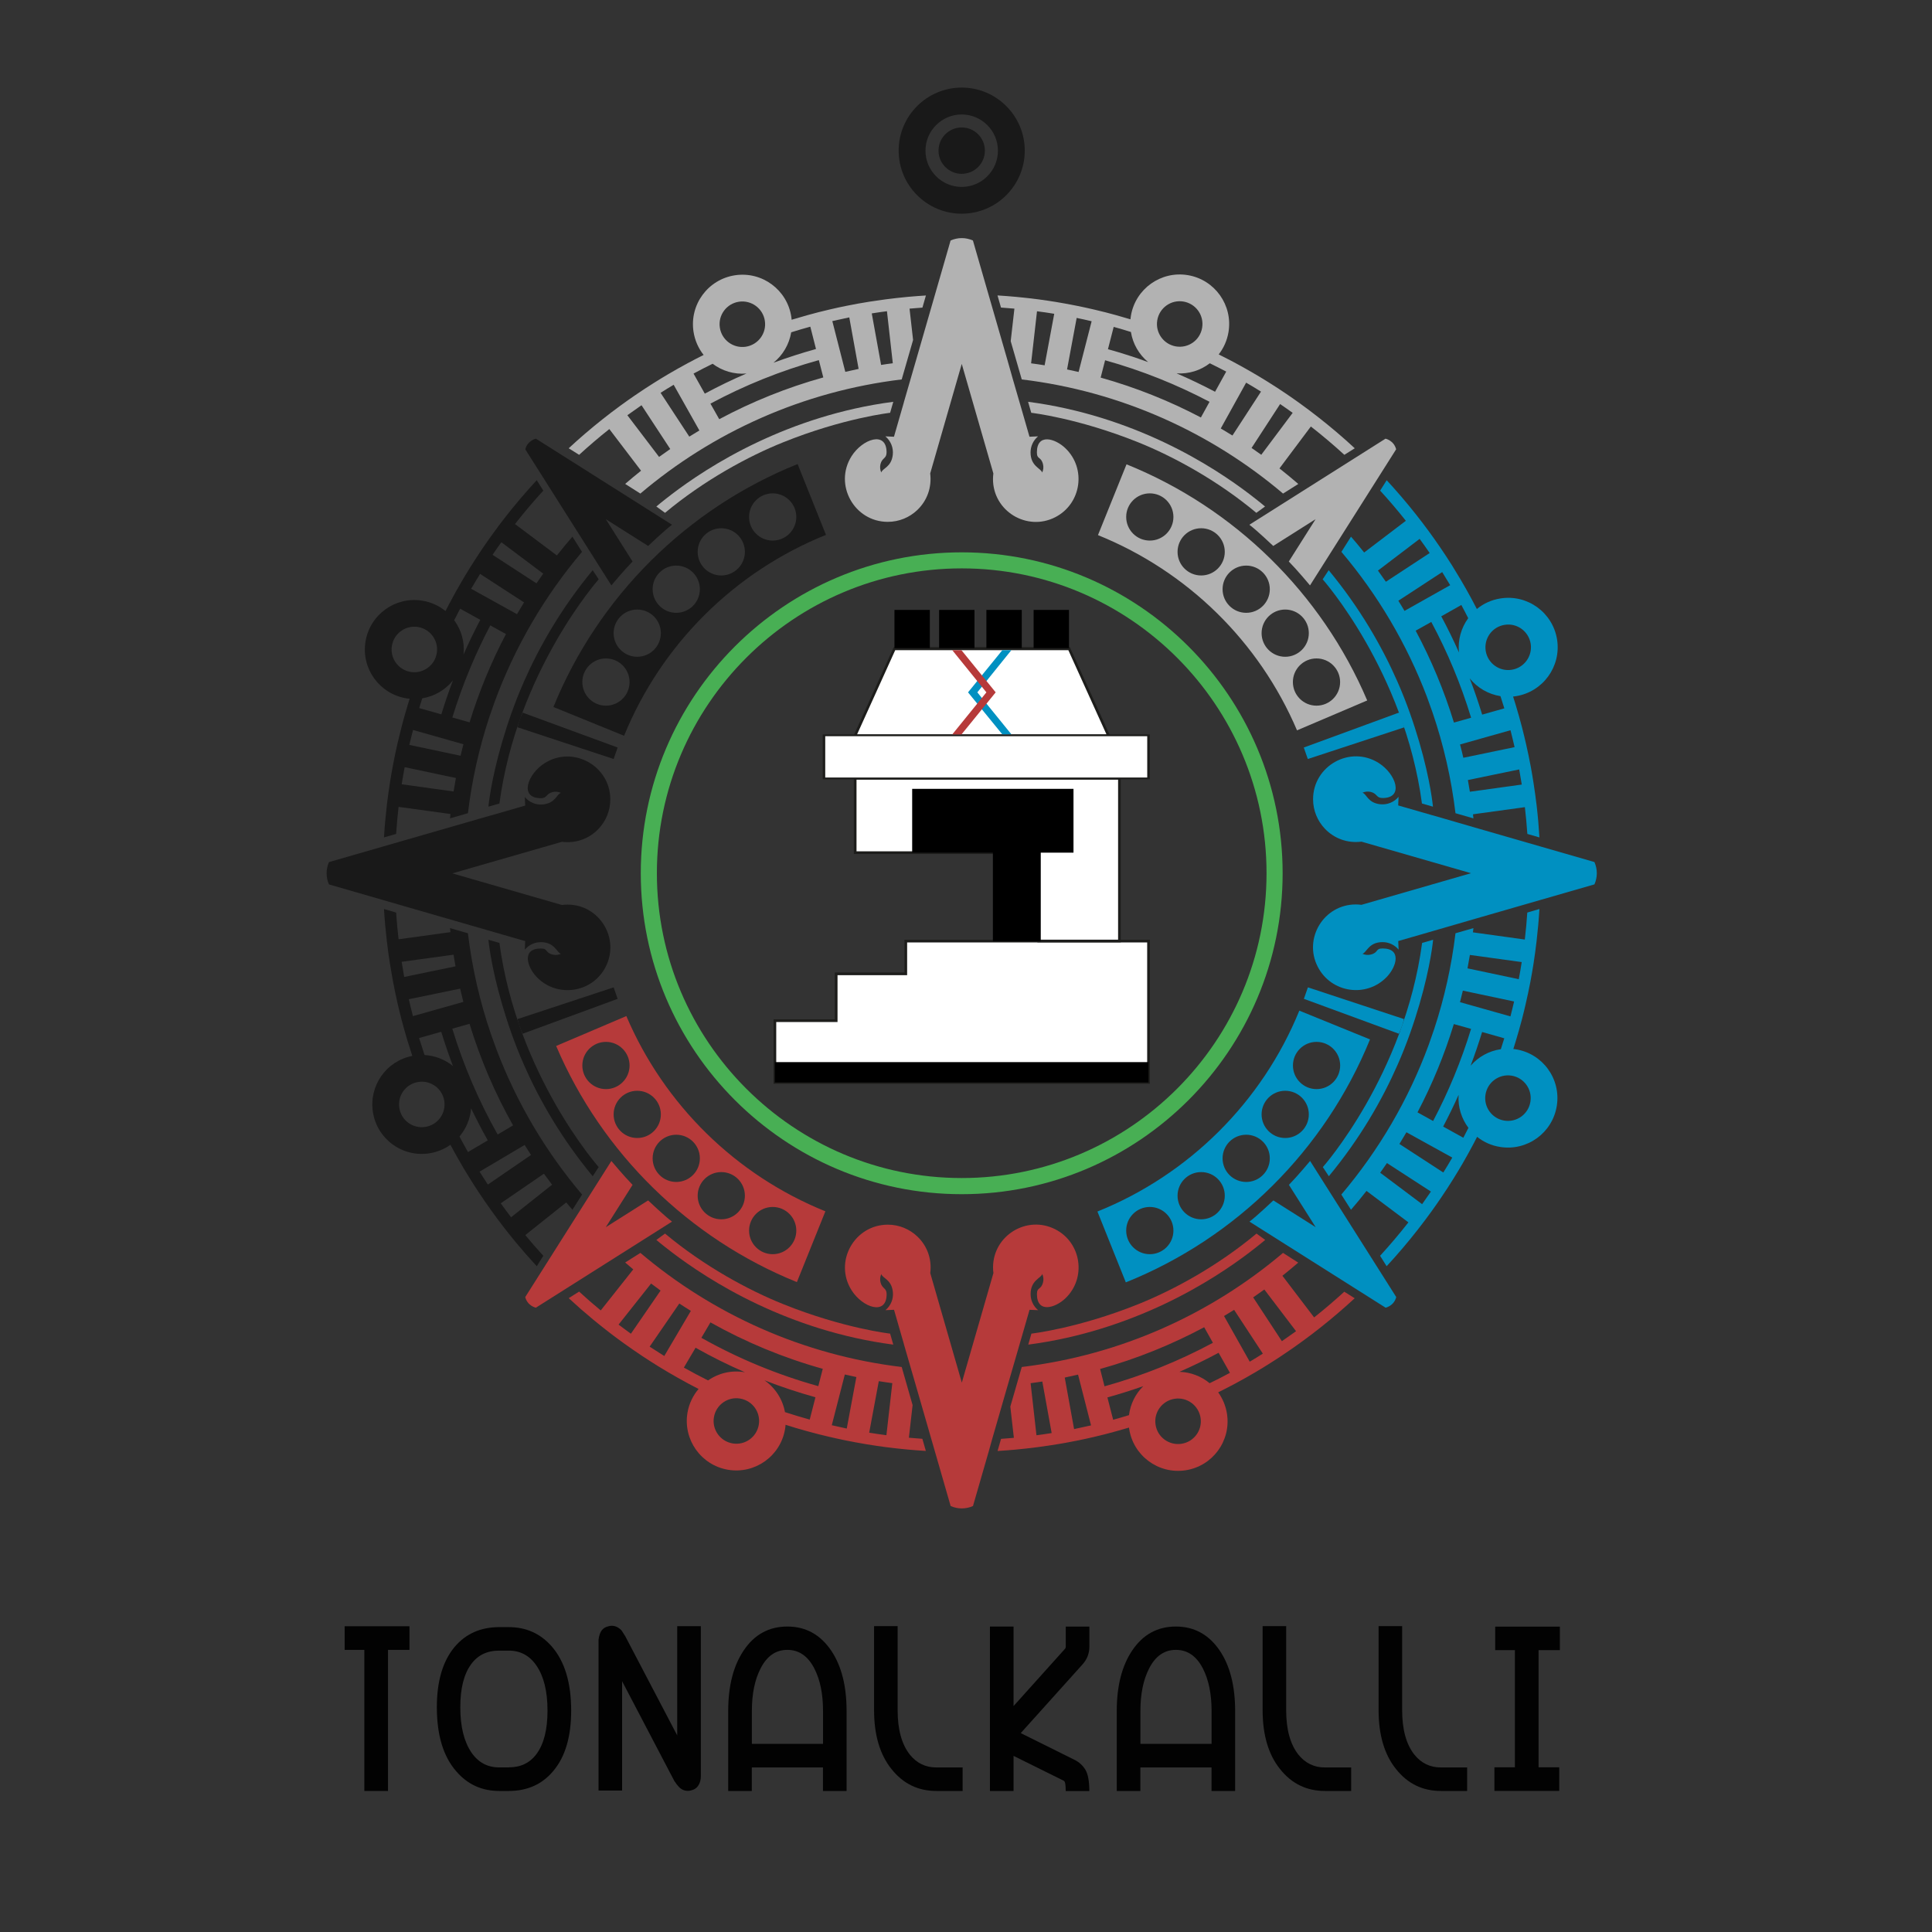 <?xml version="1.0" encoding="utf-8"?>
<!-- Generator: Adobe Illustrator 26.0.3, SVG Export Plug-In . SVG Version: 6.00 Build 0)  -->
<svg version="1.1" xmlns="http://www.w3.org/2000/svg" xmlns:xlink="http://www.w3.org/1999/xlink" x="0px" y="0px"
	 viewBox="0 0 360 360" style="enable-background:new 0 0 360 360;" xml:space="preserve">
<rect x="0" y="0" width="360" height="360" fill="#333333" stroke="none"/>
<style type="text/css">
	.st0{display:none;}
	.st1{display:inline;}
	.st2{fill:#FFFFFF;}
	.st3{fill:#1D1D1B;}
	.st4{fill:#0090C1;}
	.st5{fill:#B63A3A;}
	.st6{fill:#020202;}
	.st7{fill-rule:evenodd;clip-rule:evenodd;fill:#B63A3A;}
	.st8{fill-rule:evenodd;clip-rule:evenodd;fill:#0090C1;}
	.st9{fill-rule:evenodd;clip-rule:evenodd;fill:#B2B2B2;}
	.st10{fill:#191919;}
	.st11{fill-rule:evenodd;clip-rule:evenodd;fill:#191919;}
	.st12{fill:#48AF54;}
</style>
<g id="Capa_2">
	<g class="st0">
		<g class="st1">
			<rect x="144.39" y="190.38" class="st2" width="69.62" height="11.5"/>
			<path d="M214.25,202.06h-70.09V190.2h70.09V202.06z M144.62,201.71h69.15v-11.15h-69.15V201.71z"/>
		</g>
		<g class="st1">
			<rect x="155.81" y="181.65" class="st2" width="58.2" height="8.73"/>
			<path class="st3" d="M214.25,190.56h-58.67v-9.09h58.67V190.56z M156.04,190.2h57.73v-8.38h-57.73V190.2z"/>
		</g>
		<g class="st1">
			<rect x="168.78" y="175.55" class="st2" width="45.24" height="6.1"/>
			<path class="st3" d="M214.25,181.83h-45.71v-6.45h45.71V181.83z M169.01,181.47h44.76v-5.74h-44.76V181.47z"/>
		</g>
		<g class="st1">
			<rect x="159.34" y="145.21" class="st2" width="49.24" height="13.71"/>
			<path class="st3" d="M208.82,159.06h-49.71v-13.99h49.71V159.06z M159.58,158.78h48.77v-13.43h-48.77V158.78z"/>
		</g>
		<g class="st1">
			<polygon class="st2" points="206.58,137.31 159.31,137.31 166.67,121.05 199.21,121.05 			"/>
			<path class="st3" d="M206.98,137.6h-48.07l7.62-16.82h32.82L206.98,137.6z M159.7,137.03h46.48l-7.11-15.7h-32.26L159.7,137.03z"
				/>
		</g>
		<g class="st1">
			<rect x="153.54" y="137.2" class="st2" width="60.48" height="8.03"/>
			<path class="st3" d="M214.25,145.39H153.3v-8.36h60.95V145.39z M153.77,145.06h60v-7.7h-60V145.06z"/>
		</g>
		<polygon class="st1" points="200.03,147.17 200.03,159.06 193.93,159.06 193.93,175.55 185.01,175.55 185.01,159.06 
			169.97,159.06 169.97,147.17 		"/>
		<g class="st1">
			<rect x="166.67" y="113.83" width="6.59" height="7.11"/>
			<rect x="192.6" y="113.83" width="6.59" height="7.11"/>
			<rect x="174.99" y="113.83" width="6.59" height="7.11"/>
			<rect x="183.8" y="113.83" width="6.59" height="7.11"/>
		</g>
		<rect x="144.39" y="198.1" class="st1" width="69.62" height="3.79"/>
		<g class="st1">
			<g>
				<polygon class="st4" points="186.76,137.21 180.38,129.1 186.77,120.95 188.45,120.95 182.11,129.1 188.45,137.2 				"/>
			</g>
			<g>
				<polygon class="st5" points="179.16,137.23 177.44,137.23 183.8,129.1 177.44,120.95 179.15,120.95 185.53,129.1 				"/>
			</g>
		</g>
		<g class="st1">
			<rect x="193.55" y="158.96" class="st2" width="15.07" height="16.57"/>
			<path class="st3" d="M208.82,175.73h-15.47v-16.98h15.47V175.73z M193.75,175.32h14.67v-16.16h-14.67V175.32z"/>
		</g>
	</g>
	<g>
		<path class="st6" d="M67.89,333.72v-26.29h-3.67v-4.4H76.3v4.4H72.3v26.29H67.89z"/>
		<path class="st6" d="M94.8,303.19c3.23,0,5.91,1.2,8.02,3.61c2.41,2.78,3.61,6.76,3.61,11.94c0,4.83-1.09,8.56-3.27,11.18
			c-2.07,2.53-4.86,3.8-8.36,3.8h-1.77c-3.25,0-5.92-1.22-8.02-3.67c-2.41-2.76-3.61-6.74-3.61-11.94c0-4.82,1.09-8.54,3.27-11.18
			c2.09-2.5,4.88-3.74,8.36-3.74H94.8z M94.8,329.32c2.25,0,3.99-0.85,5.22-2.56c1.34-1.85,2-4.52,2-8.02
			c0-3.59-0.69-6.38-2.06-8.38c-1.27-1.86-2.99-2.79-5.17-2.79h-1.77c-2.27,0-4.02,0.85-5.25,2.56c-1.34,1.85-2,4.51-2,7.99
			c0,3.59,0.69,6.4,2.08,8.44c1.27,1.85,2.99,2.77,5.17,2.77H94.8z"/>
		<path class="st6" d="M115.93,333.64h-4.4v-28.11c0.04-0.35,0.1-0.64,0.18-0.87c0.25-0.88,0.78-1.42,1.61-1.61
			c0.18-0.07,0.4-0.11,0.66-0.11c0.65,0,1.25,0.27,1.79,0.82c0.16,0.21,0.3,0.42,0.42,0.63l0.24,0.37l0.08,0.13l9.68,18.48v-20.36
			h4.4v28c0,0.3-0.04,0.59-0.11,0.87c-0.26,0.95-0.81,1.52-1.63,1.71c-0.21,0.07-0.43,0.11-0.66,0.11c-0.76,0-1.38-0.32-1.87-0.95
			c-0.16-0.16-0.3-0.34-0.42-0.55l-0.11-0.16l-0.11-0.13l-9.76-18.64V333.64z"/>
		<path class="st6" d="M140.09,333.72h-4.4v-14.9c0-4.66,0.96-8.41,2.87-11.26c2-2.99,4.72-4.48,8.15-4.48
			c3.41,0,6.13,1.49,8.17,4.48c1.92,2.85,2.87,6.6,2.87,11.26v14.9h-4.4v-4.38h-13.26V333.72z M146.71,307.43
			c-2.15,0-3.81,1.15-4.98,3.45c-1.09,2.11-1.63,4.75-1.63,7.94v6.12h13.26v-6.12c0-3.18-0.54-5.83-1.63-7.94
			C150.54,308.58,148.87,307.43,146.71,307.43z"/>
		<path class="st6" d="M167.26,303v15.66c0,3.6,0.76,6.36,2.27,8.28c1.28,1.6,2.94,2.4,4.96,2.4h4.88v4.38h-4.88
			c-3.43,0-6.22-1.36-8.38-4.09c-2.16-2.69-3.24-6.35-3.24-10.97V303H167.26z"/>
		<path class="st6" d="M188.86,327.18v6.54h-4.4v-30.64h4.4v14.82l9.57-10.65c0.11-0.12,0.16-0.26,0.16-0.42v-3.74h4.4v3.74
			c0,1.27-0.43,2.37-1.29,3.32l-11.5,12.79l9.99,4.96c0.86,0.42,1.54,1.03,2.03,1.82c0.51,0.83,0.76,2.16,0.76,4.01h-4.4
			c0-1.16-0.11-1.79-0.34-1.9L188.86,327.18z"/>
		<path class="st6" d="M212.49,333.72h-4.4v-14.9c0-4.66,0.96-8.41,2.87-11.26c2-2.99,4.72-4.48,8.15-4.48
			c3.41,0,6.13,1.49,8.17,4.48c1.92,2.85,2.87,6.6,2.87,11.26v14.9h-4.4v-4.38h-13.26V333.72z M219.11,307.43
			c-2.14,0-3.81,1.15-4.98,3.45c-1.09,2.11-1.63,4.75-1.63,7.94v6.12h13.26v-6.12c0-3.18-0.54-5.83-1.63-7.94
			C222.94,308.58,221.27,307.43,219.11,307.43z"/>
		<path class="st6" d="M239.66,303v15.66c0,3.6,0.76,6.36,2.27,8.28c1.28,1.6,2.94,2.4,4.96,2.4h4.88v4.38h-4.88
			c-3.43,0-6.22-1.36-8.38-4.09c-2.16-2.69-3.24-6.35-3.24-10.97V303H239.66z"/>
		<path class="st6" d="M261.27,303v15.66c0,3.6,0.76,6.36,2.27,8.28c1.28,1.6,2.94,2.4,4.96,2.4h4.88v4.38h-4.88
			c-3.43,0-6.22-1.36-8.38-4.09c-2.16-2.69-3.24-6.35-3.24-10.97V303H261.27z"/>
		<path class="st6" d="M286.69,307.48v21.83h3.85v4.4h-12.08v-4.4h3.82v-21.83h-3.67v-4.38h12.05v4.38H286.69z"/>
	</g>
	<g>
		<g>
			<path class="st7" d="M153.8,225.71c-16.67-6.73-30.06-19.88-37.09-36.38l-13.08,5.57c8.51,19.96,24.7,35.86,44.86,44
				L153.8,225.71L153.8,225.71z M112.91,194.14c2.43,0,4.4,1.97,4.4,4.4s-1.97,4.4-4.4,4.4s-4.4-1.97-4.4-4.4
				S110.48,194.14,112.91,194.14L112.91,194.14z M114.34,207.65c0-2.43,1.97-4.4,4.4-4.4s4.4,1.97,4.4,4.4c0,2.43-1.97,4.4-4.4,4.4
				S114.34,210.08,114.34,207.65L114.34,207.65z M121.61,215.84c0-2.43,1.97-4.4,4.4-4.4c2.43,0,4.4,1.97,4.4,4.4
				c0,2.43-1.97,4.4-4.4,4.4C123.58,220.24,121.61,218.27,121.61,215.84L121.61,215.84z M130,222.8c0-2.43,1.97-4.4,4.4-4.4
				s4.4,1.97,4.4,4.4c0,2.43-1.97,4.4-4.4,4.4S130,225.23,130,222.8L130,222.8z M143.98,233.7c-2.43,0-4.4-1.97-4.4-4.4
				c0-2.43,1.97-4.4,4.4-4.4c2.43,0,4.4,1.97,4.4,4.4C148.38,231.73,146.41,233.7,143.98,233.7z"/>
			<path class="st7" d="M168.02,254.72c-18.44-2.22-35.22-9.85-48.69-21.26l-2.84,1.79c0.5,0.43,1,0.86,1.51,1.28l-6.06,7.65
				c-1.37-1.13-2.72-2.3-4.03-3.51l-1.94,1.22c1.49,1.38,3.02,2.72,4.59,4.02c1.09,0.9,2.2,1.78,3.32,2.64
				c0.8,0.61,1.6,1.2,2.42,1.79c1.15,0.82,2.31,1.63,3.49,2.41c0.94,0.62,1.9,1.23,2.86,1.83c1.2,0.74,2.42,1.46,3.65,2.15
				c1.27,0.72,2.56,1.41,3.87,2.08c-1.04,1.23-1.78,2.74-2.07,4.44c-0.84,5.02,2.54,9.77,7.56,10.62c5.02,0.84,9.77-2.54,10.62-7.56
				c0.05-0.27,0.08-0.55,0.1-0.82c1.3,0.42,2.62,0.81,3.94,1.17c1.36,0.38,2.73,0.73,4.11,1.05c0.97,0.23,1.95,0.44,2.94,0.65
				c1.38,0.28,2.77,0.54,4.17,0.77c1.11,0.18,2.23,0.35,3.36,0.5c1.4,0.18,2.8,0.34,4.21,0.47c1.13,0.1,2.27,0.19,3.41,0.26
				l-0.65-2.26c-0.84-0.06-1.67-0.12-2.51-0.2l0.69-6.08L168.02,254.72L168.02,254.72z M121.32,239.17
				c0.59,0.44,1.18,0.88,1.77,1.31l-5.53,8.04c-0.77-0.56-1.54-1.12-2.3-1.7L121.32,239.17L121.32,239.17z M121.05,250.93l5.53-8.04
				c0.71,0.47,1.42,0.92,2.15,1.37l-4.95,8.41C122.86,252.1,121.95,251.52,121.05,250.93L121.05,250.93z M129.61,251.13
				c2.98,1.68,6.06,3.21,9.22,4.58l-0.1-0.02c-2.48-0.42-4.89,0.2-6.8,1.53c-1.52-0.76-3.02-1.56-4.5-2.39L129.61,251.13
				L129.61,251.13z M132.38,246.41c6.54,3.67,13.55,6.59,20.93,8.65l-0.83,3.23c-7.68-2.14-14.98-5.18-21.79-9.01L132.38,246.41
				L132.38,246.41z M137.91,260.6c2.31,0.39,3.87,2.57,3.48,4.88c-0.39,2.31-2.57,3.87-4.88,3.48c-2.31-0.39-3.87-2.57-3.48-4.88
				C133.41,261.77,135.6,260.21,137.91,260.6L137.91,260.6z M142.45,257.2c3.1,1.21,6.27,2.26,9.5,3.16l-1.07,4.16
				c-1.55-0.43-3.09-0.9-4.61-1.39C145.83,260.72,144.44,258.58,142.45,257.2L142.45,257.2z M154.99,265.57l2.43-9.45
				c0.71,0.17,1.43,0.32,2.15,0.47l-1.79,9.6C156.85,265.99,155.92,265.79,154.99,265.57L154.99,265.57z M161.96,266.96l1.79-9.6
				c0.84,0.14,1.68,0.26,2.52,0.37l-1.1,9.7C164.09,267.29,163.02,267.13,161.96,266.96z"/>
			<path class="st7" d="M191.6,250.55l0.59-2.05c0,0,8.67-0.97,19.91-5.49c6.5-2.61,14.71-7.04,22.03-13.15l1.62,1.18
				c0,0-1.04,0.89-2.94,2.34c-3.12,2.37-8.6,6.19-15.95,9.66C209.93,246.31,201.35,249.28,191.6,250.55z"/>
			<path class="st7" d="M113.92,216.33c0,0,2.35,2.82,3.95,4.45l-4.99,7.89l7.89-4.99c0,0,3.08,2.93,4.45,3.95l-25.37,16.04
				c0,0-1.55-0.32-1.98-1.98L113.92,216.33z"/>
			<path class="st7" d="M166.45,250.55l-0.59-2.05c0,0-8.67-0.97-19.91-5.49c-6.5-2.61-14.71-7.04-22.03-13.15l-1.62,1.18
				c0,0,1.04,0.89,2.94,2.34c3.12,2.37,8.6,6.19,15.95,9.66C148.11,246.31,156.7,249.28,166.45,250.55z"/>
			<path class="st7" d="M239.07,233.46c-13.47,11.41-30.24,19.04-48.68,21.26l-2.13,7.38l0.66,5.82c-0.79,0.07-1.59,0.14-2.39,0.19
				l-0.65,2.26c1.1-0.07,2.2-0.15,3.29-0.25c1.41-0.13,2.82-0.29,4.21-0.47c1-0.13,1.99-0.28,2.98-0.43
				c1.4-0.22,2.79-0.47,4.17-0.75c1.11-0.22,2.22-0.46,3.32-0.72c1.38-0.32,2.75-0.67,4.11-1.05c0.81-0.22,1.61-0.45,2.41-0.69
				l0.03,0.2c0.75,5.03,5.44,8.51,10.48,7.76c5.04-0.75,8.51-5.44,7.76-10.48c-0.23-1.51-0.81-2.89-1.65-4.05
				c1.1-0.55,2.2-1.11,3.28-1.69c1.25-0.67,2.48-1.37,3.69-2.08c0.86-0.51,1.72-1.03,2.57-1.57c1.2-0.75,2.38-1.53,3.54-2.33
				c0.93-0.64,1.86-1.29,2.77-1.96c1.14-0.84,2.27-1.69,3.37-2.57c2.14-1.7,4.21-3.48,6.22-5.33l-1.59-1l-0.35-0.22
				c-1.82,1.66-3.69,3.26-5.62,4.79l-5.91-7.76c1-0.8,1.98-1.62,2.95-2.45L239.07,233.46L239.07,233.46z M204.99,255.09
				c6.8-1.89,13.29-4.52,19.39-7.78l1.63,2.9c-6.35,3.41-13.12,6.14-20.2,8.11L204.99,255.09L204.99,255.09z M200.88,256.14
				l2.42,9.46c-1.05,0.24-2.1,0.47-3.16,0.69l-1.74-9.6C199.23,256.51,200.06,256.33,200.88,256.14L200.88,256.14z M194.22,257.43
				l1.74,9.6c-0.94,0.15-1.88,0.29-2.83,0.41l-1.09-9.7C192.77,257.65,193.5,257.54,194.22,257.43L194.22,257.43z M215.32,265.46
				c-0.35-2.32,1.25-4.47,3.57-4.82c2.32-0.35,4.47,1.25,4.82,3.57c0.35,2.32-1.25,4.47-3.57,4.82
				C217.82,269.37,215.66,267.78,215.32,265.46L215.32,265.46z M219.77,255.62c2.49-1.09,4.92-2.27,7.3-3.55l2.11,3.74
				c-1.24,0.67-2.5,1.31-3.78,1.93C223.84,256.45,221.87,255.68,219.77,255.62L219.77,255.62z M206.35,260.39
				c2.26-0.63,4.48-1.33,6.68-2.1c-1.45,1.43-2.4,3.33-2.66,5.4c-0.98,0.3-1.96,0.59-2.95,0.86L206.35,260.39L206.35,260.39z
				 M232.87,253.73l-4.79-8.51c0.63-0.38,1.26-0.76,1.88-1.15l5.35,8.16C234.5,252.75,233.69,253.24,232.87,253.73L232.87,253.73z
				 M238.86,249.91l-5.35-8.16c0.7-0.48,1.39-0.97,2.08-1.47l5.91,7.77C240.63,248.68,239.75,249.3,238.86,249.91z"/>
		</g>
		<g>
			<path class="st8" d="M244.12,216.33c0,0-2.35,2.82-3.95,4.45l4.99,7.89l-7.89-4.99c0,0-3.08,2.93-4.45,3.95l25.37,16.04
				c0,0,1.55-0.32,1.98-1.98L244.12,216.33z"/>
			<g>
				<path class="st8" d="M267.04,175.11c0,0-0.41,4.73-2.56,12.07c-0.97,3.31-2.27,7.18-4.09,11.3
					c-2.86,6.49-6.95,13.65-12.78,20.69l-1.12-1.7c0,0,15.19-17.09,18.5-41.77L267.04,175.11z"/>
				<path class="st4" d="M243.71,183.98l-0.75,2.14l17.7,6.5c0,0,0.68-1.43,0.95-2.73L243.71,183.98z"/>
			</g>
			<g>
				<path class="st8" d="M267.01,150.31c0,0-0.41-4.73-2.56-12.07c-0.97-3.31-2.27-7.18-4.09-11.3
					c-2.86-6.49-6.95-13.65-12.78-20.69l-1.12,1.7c0,0,15.19,17.09,18.5,41.77L267.01,150.31z"/>
				<path class="st4" d="M243.69,141.43l-0.75-2.14l17.77-6.52c0,0,0.68,1.46,0.95,2.76L243.69,141.43z"/>
			</g>
			<path class="st8" d="M242.11,188.32c-6.93,17.01-20.57,30.58-37.62,37.43l5.29,13.2c20.63-8.28,37.12-24.69,45.5-45.27
				L242.11,188.32L242.11,188.32z M223.82,227.2c-2.43,0-4.4-1.97-4.4-4.4c0-2.43,1.97-4.4,4.4-4.4c2.43,0,4.4,1.97,4.4,4.4
				C228.22,225.23,226.25,227.2,223.82,227.2L223.82,227.2z M232.21,220.24c-2.43,0-4.4-1.97-4.4-4.4c0-2.43,1.97-4.4,4.4-4.4
				c2.43,0,4.4,1.97,4.4,4.4C236.61,218.27,234.64,220.24,232.21,220.24L232.21,220.24z M243.88,207.65c0,2.43-1.97,4.4-4.4,4.4
				s-4.4-1.97-4.4-4.4c0-2.43,1.97-4.4,4.4-4.4S243.88,205.22,243.88,207.65L243.88,207.65z M249.72,198.54c0,2.43-1.97,4.4-4.4,4.4
				s-4.4-1.97-4.4-4.4s1.97-4.4,4.4-4.4S249.72,196.11,249.72,198.54L249.72,198.54z M214.25,224.9c2.43,0,4.4,1.97,4.4,4.4
				c0,2.43-1.97,4.4-4.4,4.4c-2.43,0-4.4-1.97-4.4-4.4C209.84,226.87,211.82,224.9,214.25,224.9z"/>
			<path class="st4" d="M282.43,195.52c-0.15-0.03-0.29-0.05-0.44-0.06c0.15-0.46,0.29-0.92,0.43-1.39c0.41-1.35,0.8-2.71,1.16-4.08
				c0.25-0.97,0.49-1.94,0.71-2.92c0.32-1.37,0.61-2.76,0.88-4.15c0.21-1.11,0.4-2.22,0.58-3.35c0.21-1.39,0.41-2.79,0.57-4.2
				c0.23-1.98,0.41-3.97,0.53-5.99l-2.26,0.66c-0.11,1.69-0.27,3.36-0.46,5.03l-9.67-1.34l0.09-0.79l-3.34,0.96
				c-0.74,6.15-2.08,12.12-3.97,17.85l-1.01,2.91c-3.78,10.29-9.33,19.72-16.29,27.93l1.8,2.83c0.99-1.14,1.95-2.31,2.89-3.51
				l7.81,5.86c-1.68,2.14-3.44,4.22-5.28,6.23l0.22,0.35l1,1.59c2.04-2.2,3.98-4.48,5.83-6.85c0.87-1.11,1.72-2.24,2.55-3.39
				c0.58-0.81,1.16-1.63,1.72-2.46c0.8-1.17,1.57-2.36,2.32-3.56c0.6-0.96,1.18-1.93,1.75-2.9c0.71-1.23,1.39-2.46,2.05-3.71
				l0.64-1.24c1.21,0.97,2.67,1.64,4.3,1.89c5.03,0.8,9.75-2.63,10.55-7.66C290.89,201.04,287.46,196.31,282.43,195.52z
				 M273.89,177.94l9.66,1.33c-0.16,1.07-0.35,2.13-0.55,3.19l-9.55-2.02C273.61,179.61,273.75,178.78,273.89,177.94z
				 M272.58,184.59l9.55,2.02c-0.22,0.93-0.44,1.86-0.68,2.78l-9.4-2.65C272.24,186.03,272.41,185.31,272.58,184.59z M270.9,190.82
				l3.21,0.9c-1.83,5.98-4.2,11.72-7.07,17.16l-2.91-1.61C266.87,202.05,269.15,196.55,270.9,190.82z M264.99,224.38l-7.81-5.86
				c0.43-0.6,0.85-1.2,1.26-1.8l8.19,5.31C266.09,222.82,265.54,223.6,264.99,224.38z M268.94,218.48l-8.18-5.32
				c0.44-0.72,0.88-1.45,1.31-2.18l8.54,4.72C270.07,216.64,269.51,217.56,268.94,218.48z M272.67,212l-3.76-2.08
				c1.02-1.94,1.98-3.91,2.88-5.92c-0.16,2.27,0.54,4.44,1.83,6.16C273.3,210.77,272.99,211.39,272.67,212z M274.03,198.58
				c0.77-2.06,1.49-4.15,2.14-6.28l4.13,1.17c-0.21,0.68-0.42,1.35-0.64,2.03C277.45,195.82,275.46,196.93,274.03,198.58z
				 M285.17,205.28c-0.36,2.32-2.53,3.89-4.85,3.53c-2.31-0.37-3.89-2.54-3.52-4.85c0.37-2.32,2.54-3.89,4.85-3.53
				C283.96,200.8,285.54,202.97,285.17,205.28z"/>
			<path class="st8" d="M290.14,119.17c-0.8-5.03-5.52-8.46-10.55-7.66c-1.68,0.26-3.17,0.96-4.4,1.97
				c-0.31-0.62-0.63-1.23-0.96-1.83c-0.67-1.25-1.37-2.48-2.09-3.7c-0.51-0.86-1.03-1.72-1.56-2.57c-0.75-1.19-1.53-2.38-2.33-3.54
				c-0.64-0.94-1.29-1.86-1.96-2.77c-0.83-1.14-1.69-2.27-2.57-3.37c-1.7-2.14-3.48-4.22-5.33-6.22l-1,1.59l-0.22,0.35
				c1.66,1.81,3.26,3.69,4.79,5.62l-7.77,5.91c-0.79-1-1.61-1.99-2.45-2.95l-1.79,2.83c6.75,7.97,12.17,17.09,15.94,27.02l1.04,2.9
				c2.05,6.01,3.5,12.29,4.28,18.78l3.34,0.96l-0.08-0.76l9.67-1.33c0.19,1.65,0.34,3.31,0.46,4.99l2.25,0.65
				c-0.12-2-0.29-3.98-0.52-5.95c-0.17-1.4-0.36-2.81-0.58-4.2c-0.15-0.99-0.32-1.98-0.5-2.96c-0.26-1.4-0.55-2.78-0.86-4.16
				c-0.25-1.1-0.52-2.2-0.8-3.3c-0.36-1.37-0.74-2.73-1.15-4.08c-0.16-0.54-0.33-1.07-0.5-1.6c0.18-0.02,0.36-0.05,0.53-0.07
				C287.5,128.92,290.93,124.2,290.14,119.17z M279.59,129.72c0.25,0.75,0.49,1.51,0.72,2.27l-4.13,1.17
				c-0.7-2.29-1.47-4.54-2.32-6.75C275.28,128.16,277.32,129.36,279.59,129.72z M272.3,112.73c0.44,0.81,0.86,1.63,1.28,2.46
				c-1.3,1.79-1.97,4.04-1.72,6.39c-1.02-2.29-2.12-4.54-3.3-6.74L272.3,112.73z M256.76,106.32l7.77-5.91
				c0.64,0.87,1.26,1.75,1.87,2.64l-8.16,5.35C257.75,107.7,257.26,107.01,256.76,106.32z M260.56,111.94l8.17-5.34
				c0.5,0.8,1,1.62,1.49,2.44l-8.51,4.79C261.34,113.19,260.95,112.57,260.56,111.94z M270.92,134.64
				c-1.83-5.97-4.23-11.7-7.13-17.12l2.91-1.63c3.03,5.64,5.52,11.61,7.42,17.85L270.92,134.64z M283.08,143.37
				c0.17,0.94,0.33,1.88,0.48,2.82l-9.67,1.34c-0.11-0.73-0.24-1.46-0.37-2.18L283.08,143.37z M282.22,139.22l-9.55,1.98
				c-0.19-0.83-0.39-1.66-0.61-2.48l9.4-2.65C281.73,137.12,281.98,138.17,282.22,139.22z M281.69,124.8
				c-2.31,0.37-4.48-1.21-4.85-3.52c-0.36-2.32,1.21-4.49,3.53-4.85c2.31-0.37,4.48,1.2,4.85,3.52
				C285.58,122.26,284.01,124.43,281.69,124.8z"/>
		</g>
		<g>
			<path class="st9" d="M244.1,109.08c0,0-2.35-2.82-3.95-4.45l4.99-7.89l-7.89,4.99c0,0-3.08-2.93-4.45-3.95l25.37-16.04
				c0,0,1.55,0.32,1.98,1.98L244.1,109.08z"/>
			<path class="st9" d="M191.57,74.87l0.59,2.05c0,0,8.67,0.97,19.91,5.49c6.5,2.61,14.71,7.04,22.03,13.15l1.62-1.18
				c0,0-1.04-0.89-2.94-2.34c-3.12-2.37-8.6-6.19-15.95-9.66C209.91,79.11,201.32,76.14,191.57,74.87z"/>
			<path class="st9" d="M166.45,74.87l-0.59,2.05c0,0-8.67,0.97-19.91,5.49c-6.5,2.61-14.71,7.04-22.03,13.15l-1.62-1.18
				c0,0,1.04-0.89,2.94-2.34c3.12-2.37,8.6-6.19,15.95-9.66C148.11,79.11,156.7,76.14,166.45,74.87z"/>
			<path class="st9" d="M209.91,86.52l-5.32,13.19c16.67,6.73,30.06,19.88,37.09,36.38l13.08-5.57
				C246.26,110.56,230.07,94.66,209.91,86.52L209.91,86.52z M214.25,91.93c2.43,0,4.4,1.97,4.4,4.4c0,2.43-1.97,4.4-4.4,4.4
				c-2.43,0-4.4-1.97-4.4-4.4C209.84,93.9,211.82,91.93,214.25,91.93L214.25,91.93z M219.42,102.83c0-2.43,1.97-4.4,4.4-4.4
				c2.43,0,4.4,1.97,4.4,4.4c0,2.43-1.97,4.4-4.4,4.4C221.39,107.23,219.42,105.26,219.42,102.83L219.42,102.83z M232.21,105.39
				c2.43,0,4.4,1.97,4.4,4.4c0,2.43-1.97,4.4-4.4,4.4c-2.43,0-4.4-1.97-4.4-4.4C227.81,107.36,229.78,105.39,232.21,105.39
				L232.21,105.39z M239.48,113.58c2.43,0,4.4,1.97,4.4,4.4s-1.97,4.4-4.4,4.4s-4.4-1.97-4.4-4.4S237.05,113.58,239.48,113.58
				L239.48,113.58z M245.31,122.69c2.43,0,4.4,1.97,4.4,4.4c0,2.43-1.97,4.4-4.4,4.4s-4.4-1.97-4.4-4.4
				C240.91,124.66,242.88,122.69,245.31,122.69z"/>
			<path class="st9" d="M190.39,70.7c18.44,2.22,35.22,9.86,48.69,21.27l2.84-1.79c-1.15-0.99-2.32-1.96-3.51-2.9l5.85-7.81
				c2.15,1.68,4.23,3.44,6.24,5.28l0.35-0.22l1.59-1c-2.2-2.04-4.48-3.98-6.85-5.83c-1.11-0.87-2.24-1.72-3.39-2.55
				c-0.81-0.59-1.64-1.16-2.47-1.73c-1.17-0.79-2.35-1.57-3.55-2.31c-0.96-0.6-1.93-1.18-2.91-1.75c-1.22-0.71-2.46-1.39-3.71-2.06
				c-0.82-0.43-1.64-0.85-2.47-1.26c0.91-1.17,1.56-2.58,1.82-4.15c0.84-5.02-2.54-9.77-7.56-10.62c-5.02-0.84-9.77,2.54-10.62,7.56
				c-0.04,0.22-0.07,0.45-0.09,0.67c-0.86-0.26-1.72-0.51-2.58-0.75c-1.36-0.38-2.73-0.73-4.11-1.05c-0.97-0.23-1.95-0.44-2.94-0.65
				c-1.38-0.28-2.77-0.54-4.17-0.77c-1.11-0.18-2.23-0.35-3.36-0.5c-1.4-0.18-2.8-0.34-4.21-0.47c-1.13-0.1-2.26-0.19-3.4-0.26
				l0.65,2.26c0.83,0.06,1.67,0.12,2.5,0.2l-0.69,6.06L190.39,70.7L190.39,70.7z M205.09,70.36l0.83-3.23
				c6.81,1.9,13.32,4.51,19.46,7.74l-1.61,2.92C217.87,74.69,211.62,72.19,205.09,70.36L205.09,70.36z M219.24,69.57
				c2.29,0.15,4.47-0.56,6.19-1.88c1.03,0.5,2.05,1.02,3.06,1.55L226.41,73C224.07,71.77,221.68,70.62,219.24,69.57L219.24,69.57z
				 M200.98,69.31c-0.71-0.17-1.43-0.32-2.15-0.47l1.79-9.6c0.94,0.19,1.87,0.4,2.79,0.62L200.98,69.31L200.98,69.31z M213.94,67.47
				c-2.45-0.89-4.95-1.7-7.49-2.4l1.07-4.16c1.08,0.3,2.15,0.61,3.21,0.95C211.08,64.06,212.24,66.06,213.94,67.47L213.94,67.47z
				 M219.12,64.55c-2.31-0.39-3.87-2.57-3.48-4.88c0.39-2.31,2.57-3.87,4.88-3.48c2.31,0.39,3.87,2.57,3.48,4.88
				C223.62,63.39,221.43,64.94,219.12,64.55L219.12,64.55z M196.44,58.47l-1.79,9.6c-0.84-0.14-1.68-0.26-2.52-0.37l1.1-9.7
				C194.31,58.14,195.38,58.29,196.44,58.47L196.44,58.47z M227.47,79.84l4.73-8.54c0.93,0.54,1.86,1.1,2.77,1.67l-5.32,8.18
				C228.93,80.71,228.2,80.27,227.47,79.84L227.47,79.84z M233.21,83.47l5.32-8.18c0.79,0.54,1.57,1.08,2.34,1.64l-5.85,7.81
				C234.42,84.31,233.81,83.88,233.21,83.47z"/>
			<path class="st9" d="M132.38,75.21c6.35-3.41,13.12-6.14,20.2-8.11l0.83,3.23c-6.8,1.89-13.29,4.52-19.39,7.78L132.38,75.21
				L132.38,75.21z M119.32,91.97c13.47-11.42,30.25-19.05,48.7-21.27l2.12-7.35l-0.66-5.84c0.8-0.07,1.6-0.14,2.4-0.19l0.65-2.26
				c-1.1,0.07-2.2,0.15-3.3,0.25c-1.41,0.13-2.82,0.29-4.21,0.47c-1,0.13-1.99,0.28-2.98,0.43c-1.4,0.22-2.79,0.47-4.17,0.75
				c-1.11,0.22-2.22,0.46-3.32,0.72c-1.38,0.32-2.75,0.67-4.11,1.05c-0.98,0.27-1.96,0.56-2.93,0.85c-0.02-0.18-0.04-0.35-0.06-0.53
				c-0.75-5.04-5.44-8.51-10.47-7.76c-5.04,0.75-8.51,5.44-7.76,10.48c0.25,1.66,0.92,3.15,1.89,4.37c-1,0.5-1.99,1.01-2.97,1.54
				c-1.25,0.67-2.48,1.37-3.69,2.08c-0.86,0.51-1.72,1.03-2.57,1.57c-1.2,0.75-2.38,1.53-3.55,2.33c-0.93,0.64-1.86,1.29-2.77,1.96
				c-1.14,0.84-2.27,1.69-3.37,2.57c-2.14,1.7-4.22,3.48-6.22,5.34l1.94,1.22c1.82-1.66,3.69-3.26,5.63-4.8l5.91,7.76
				c-1,0.8-1.99,1.62-2.96,2.46L119.32,91.97L119.32,91.97z M144.12,67.59c2.6-0.96,5.24-1.81,7.93-2.56l-1.06-4.16
				c-1.2,0.33-2.38,0.68-3.56,1.05C147.05,64.18,145.86,66.19,144.12,67.59L144.12,67.59z M157.51,69.29l-2.42-9.46
				c1.05-0.24,2.1-0.47,3.16-0.69l1.74,9.6C159.17,68.92,158.34,69.1,157.51,69.29L157.51,69.29z M164.18,68l-1.74-9.6
				c0.94-0.15,1.88-0.29,2.83-0.41l1.09,9.7C165.63,67.78,164.9,67.88,164.18,68L164.18,68z M132.79,67.78
				c-1.2,0.59-2.39,1.2-3.56,1.83l2.1,3.74c2.52-1.36,5.11-2.61,7.76-3.75C136.76,69.8,134.54,69.1,132.79,67.78L132.79,67.78z
				 M142.52,59.79c0.35,2.32-1.25,4.47-3.57,4.82c-2.32,0.34-4.47-1.25-4.82-3.57c-0.35-2.32,1.25-4.47,3.57-4.82
				C140.02,55.88,142.18,57.48,142.52,59.79L142.52,59.79z M125.53,71.7l4.79,8.51c-0.63,0.38-1.26,0.76-1.88,1.15l-5.35-8.16
				C123.9,72.68,124.71,72.18,125.53,71.7L125.53,71.7z M119.54,75.51l5.35,8.16c-0.7,0.48-1.39,0.97-2.08,1.47l-5.91-7.77
				C117.77,76.75,118.65,76.12,119.54,75.51z"/>
		</g>
		<g>
			<path class="st10" d="M92.52,195.57l-1.05-2.91c-2.05-6-3.5-12.28-4.28-18.76l-3.34-0.96l0.09,0.75l-9.67,1.33
				c-0.19-1.65-0.35-3.31-0.46-4.98l-2.26-0.66c0.12,2,0.3,3.98,0.53,5.94c0.16,1.41,0.35,2.81,0.57,4.2c0.16,1,0.33,1.98,0.51,2.97
				c0.26,1.39,0.54,2.78,0.85,4.15c0.25,1.11,0.52,2.21,0.8,3.3c0.36,1.37,0.74,2.73,1.15,4.08c0.28,0.92,0.57,1.83,0.87,2.73
				c-4.85,0.94-8.12,5.57-7.34,10.49c0.79,5.03,5.52,8.46,10.54,7.66c1.46-0.23,2.78-0.79,3.9-1.59c0.45,0.84,0.9,1.67,1.37,2.49
				c0.69,1.23,1.41,2.44,2.16,3.64c0.53,0.86,1.07,1.7,1.62,2.54c0.78,1.18,1.58,2.35,2.4,3.49c0.66,0.92,1.33,1.83,2.02,2.73
				c0.86,1.12,1.74,2.23,2.64,3.32c1.26,1.51,2.55,2.98,3.88,4.42l1.22-1.94c-1.15-1.26-2.27-2.54-3.36-3.86l7.63-6.08
				c0.38,0.46,0.77,0.91,1.16,1.36l1.79-2.83C101.71,214.62,96.28,205.5,92.52,195.57z M75.32,182.04
				c-0.17-0.93-0.33-1.87-0.48-2.82l9.67-1.33c0.12,0.73,0.24,1.45,0.37,2.17L75.32,182.04z M76.18,186.19l9.56-1.97
				c0.19,0.83,0.39,1.65,0.6,2.47l-9.4,2.65C76.67,188.3,76.42,187.25,76.18,186.19z M79.26,209.98c-2.32,0.37-4.49-1.2-4.85-3.52
				c-0.37-2.31,1.2-4.48,3.52-4.85c2.31-0.37,4.48,1.21,4.85,3.52C83.15,207.45,81.57,209.62,79.26,209.98z M79.11,196.59
				c-0.35-1.05-0.69-2.1-1.02-3.17l4.13-1.16c0.66,2.16,1.39,4.29,2.18,6.38C82.93,197.44,81.08,196.7,79.11,196.59z M84.28,191.68
				l3.21-0.91c2.03,6.65,4.76,12.99,8.11,18.93l-2.87,1.7C89.24,205.21,86.39,198.6,84.28,191.68z M87.2,214.67
				c-0.54-0.96-1.07-1.93-1.58-2.9c1.23-1.46,2.01-3.28,2.16-5.25c0.98,2.03,2.01,4.02,3.11,5.97L87.2,214.67z M90.9,220.73
				c-0.52-0.8-1.03-1.6-1.54-2.41l8.4-4.97c0.39,0.62,0.79,1.24,1.19,1.86L90.9,220.73z M95.23,226.82
				c-0.65-0.85-1.29-1.72-1.92-2.6l8.04-5.52c0.5,0.69,1.01,1.37,1.52,2.05L95.23,226.82z"/>
			<g>
				<path class="st11" d="M91.01,175.11c0,0,0.41,4.73,2.56,12.07c0.97,3.31,2.27,7.18,4.09,11.3c2.86,6.49,6.95,13.65,12.78,20.69
					l1.12-1.7c0,0-15.19-17.09-18.5-41.77L91.01,175.11z"/>
				<path class="st10" d="M114.34,183.98l0.75,2.14l-17.7,6.5c0,0-0.68-1.43-0.95-2.73L114.34,183.98z"/>
			</g>
			<path class="st11" d="M113.92,109.08c0,0,2.35-2.82,3.95-4.45l-4.99-7.89l7.89,4.99c0,0,3.08-2.93,4.45-3.95L99.86,81.74
				c0,0-1.55,0.32-1.98,1.98L113.92,109.08z"/>
			<path class="st11" d="M91.01,150.31c0,0,0.41-4.73,2.56-12.07c0.97-3.31,2.27-7.18,4.09-11.3c2.86-6.49,6.95-13.65,12.78-20.69
				l1.12,1.7c0,0-15.19,17.09-18.5,41.77L91.01,150.31z"/>
			<path class="st10" d="M114.34,141.43l0.75-2.14l-17.7-6.5c0,0-0.68,1.43-0.95,2.73L114.34,141.43z"/>
			<path class="st11" d="M153.91,99.67l-5.29-13.2c-20.63,8.28-37.12,24.69-45.5,45.27l13.17,5.36
				C123.22,120.09,136.86,106.52,153.91,99.67L153.91,99.67z M143.98,91.93c2.43,0,4.4,1.97,4.4,4.4c0,2.43-1.97,4.4-4.4,4.4
				c-2.43,0-4.4-1.97-4.4-4.4C139.57,93.9,141.55,91.93,143.98,91.93L143.98,91.93z M134.4,98.43c2.43,0,4.4,1.97,4.4,4.4
				c0,2.43-1.97,4.4-4.4,4.4s-4.4-1.97-4.4-4.4C130,100.4,131.97,98.43,134.4,98.43L134.4,98.43z M121.61,109.79
				c0-2.43,1.97-4.4,4.4-4.4c2.43,0,4.4,1.97,4.4,4.4c0,2.43-1.97,4.4-4.4,4.4C123.58,114.19,121.61,112.22,121.61,109.79
				L121.61,109.79z M118.74,113.58c2.43,0,4.4,1.97,4.4,4.4s-1.97,4.4-4.4,4.4s-4.4-1.97-4.4-4.4S116.31,113.58,118.74,113.58
				L118.74,113.58z M108.51,127.09c0-2.43,1.97-4.4,4.4-4.4s4.4,1.97,4.4,4.4c0,2.43-1.97,4.4-4.4,4.4S108.51,129.52,108.51,127.09z
				"/>
			<path class="st10" d="M106.66,100c-0.99,1.14-1.95,2.31-2.89,3.5l-7.81-5.85c1.68-2.15,3.44-4.23,5.28-6.23l-1.23-1.94
				c-2.03,2.2-3.97,4.48-5.82,6.84c-0.87,1.11-1.72,2.25-2.54,3.39c-0.59,0.82-1.17,1.64-1.73,2.47c-0.79,1.17-1.56,2.35-2.31,3.55
				c-0.6,0.96-1.18,1.93-1.75,2.91c-0.71,1.22-1.4,2.46-2.06,3.71c-0.27,0.5-0.53,1.01-0.79,1.51c-1.21-0.99-2.7-1.68-4.36-1.94
				c-5.03-0.8-9.75,2.63-10.55,7.66c-0.8,5.03,2.63,9.75,7.66,10.55c0.19,0.03,0.38,0.05,0.57,0.07l-0.35,1.14
				c-0.41,1.35-0.79,2.71-1.15,4.08c-0.25,0.97-0.49,1.95-0.72,2.93c-0.32,1.37-0.61,2.75-0.87,4.15c-0.21,1.11-0.41,2.22-0.58,3.34
				c-0.22,1.39-0.41,2.79-0.58,4.2c-0.23,1.99-0.41,3.99-0.53,6l2.26-0.65c0.11-1.69,0.27-3.38,0.46-5.04l9.67,1.33l-0.09,0.81
				l3.34-0.96c0.74-6.16,2.09-12.14,3.97-17.86l1.02-2.92c3.78-10.28,9.32-19.71,16.27-27.92L106.66,100z M85.74,113.42l3.75,2.08
				c-1.11,2.11-2.15,4.26-3.12,6.46c0.25-2.35-0.42-4.61-1.74-6.39C84.99,114.85,85.36,114.13,85.74,113.42z M84.4,126.79
				c-0.79,2.07-1.51,4.18-2.16,6.32l-4.13-1.17c0.18-0.61,0.37-1.21,0.57-1.82C80.95,129.76,82.98,128.55,84.4,126.79z
				 M73.02,120.36c0.36-2.32,2.53-3.89,4.85-3.53c2.31,0.37,3.89,2.54,3.52,4.85c-0.37,2.32-2.54,3.89-4.85,3.53
				C74.23,124.84,72.65,122.67,73.02,120.36z M84.52,147.48l-9.67-1.34c0.17-1.06,0.35-2.13,0.55-3.19l9.55,2.02
				C84.8,145.8,84.65,146.64,84.52,147.48z M85.82,140.82l-9.55-2.02c0.22-0.93,0.45-1.85,0.69-2.78l9.39,2.66
				C86.17,139.39,85.99,140.1,85.82,140.82z M87.5,134.6l-3.21-0.91c1.83-5.98,4.21-11.72,7.07-17.16l2.92,1.62
				C91.53,123.36,89.26,128.87,87.5,134.6z M96.33,114.44l-8.54-4.73c0.55-0.93,1.1-1.86,1.67-2.77l8.19,5.31
				C97.2,112.98,96.76,113.7,96.33,114.44z M99.96,108.7l-8.18-5.32c0.53-0.79,1.08-1.57,1.64-2.34l7.8,5.85
				C100.8,107.49,100.37,108.09,99.96,108.7z"/>
		</g>
		<g>
			<path class="st7" d="M184.86,268.21l2.88-9.98l0.96-3.31l1.2-4.14l0.59-2.03l1.35-4.69l1.6,0.07c-0.89-0.74-1.4-1.82-1.4-2.99
				c0-2.6,1.94-2.95,2.17-3.75c0.22,0.48,0.28,1.02,0.15,1.54c-0.37,1.49-1.14,0.83-1.14,2.21c0,3.6,3.38,2.61,5.3,0.79
				c3.96-3.79,3-10.38-1.89-12.87c-5.27-2.69-11.59,1.14-11.59,7.11c0,0.35,0.02,0.7,0.07,1.05l-5.89,20.41l-5.88-20.41
				c0.33-2.62-0.58-5.1-2.43-6.84c-1.43-1.35-3.36-2.18-5.48-2.18c-6.22,0-10.12,6.92-6.74,12.24c2.02,3.19,6.52,4.79,6.52,0.71
				c0-1.22-0.83-0.95-1.14-2.21c-0.13-0.52-0.07-1.06,0.15-1.54c0.23,0.81,1.89,0.98,2.15,3.31c0.15,1.31-0.37,2.59-1.38,3.42
				l1.6-0.07l1.35,4.69l0.49,1.7c0,0,0,0-0.01,0l0.1,0.34l1.2,4.14l0.96,3.31l2.88,9.98l0.65,2.25l2.93,10.16
				c1.35,0.59,2.81,0.59,4.16,0l2.93-10.16L184.86,268.21z"/>
			<path class="st8" d="M258.41,182.03c1.83-1.91,2.82-5.3-0.79-5.3c-1.38,0-0.71,0.77-2.21,1.14c-0.52,0.13-1.06,0.07-1.54-0.15
				c0.8-0.23,1.15-2.17,3.75-2.17c1.16,0,2.25,0.51,2.99,1.4l-0.07-1.6l4.69-1.35l2.03-0.59l4.14-1.2l3.31-0.96l9.98-2.88l2.25-0.65
				l10.16-2.93c0.59-1.35,0.59-2.81,0-4.16l-10.16-2.93l-2.25-0.65l-9.98-2.88l-3.31-0.96l-4.14-1.2l-0.34-0.1c0,0,0,0,0,0.01
				l-1.7-0.49l-4.69-1.35l0.07-1.6c-0.84,1-2.11,1.52-3.42,1.38c-2.34-0.26-2.5-1.91-3.31-2.15c0.48-0.22,1.02-0.27,1.54-0.15
				c1.26,0.31,0.99,1.14,2.21,1.14c4.08,0,2.48-4.5-0.71-6.52c-5.32-3.38-12.24,0.52-12.24,6.74c0,2.12,0.83,4.05,2.18,5.48
				c1.75,1.85,4.23,2.76,6.84,2.43l20.41,5.88l-20.41,5.89c-0.34-0.04-0.69-0.07-1.05-0.07c-5.97,0-9.8,6.33-7.11,11.59
				C248.03,185.03,254.62,185.99,258.41,182.03z"/>
			<path class="st9" d="M187.75,67.2l-2.88-9.98l-0.65-2.25l-2.93-10.16c-1.35-0.59-2.81-0.59-4.16,0l-2.93,10.16l-0.65,2.25
				l-2.88,9.98l-0.96,3.31l-1.2,4.14l-0.1,0.34c0,0,0,0,0.01,0l-0.49,1.7l-1.35,4.69l-1.6-0.07c1,0.84,1.52,2.11,1.38,3.42
				c-0.26,2.34-1.91,2.5-2.15,3.31c-0.22-0.48-0.27-1.02-0.15-1.54c0.31-1.26,1.14-0.99,1.14-2.21c0-4.08-4.5-2.48-6.52,0.71
				c-3.37,5.32,0.52,12.24,6.74,12.24c2.12,0,4.05-0.83,5.48-2.18c1.85-1.75,2.75-4.23,2.43-6.84l5.88-20.41l5.89,20.41
				c-0.04,0.34-0.07,0.69-0.07,1.05c0,5.97,6.33,9.8,11.59,7.11c4.89-2.5,5.85-9.09,1.89-12.87c-1.91-1.83-5.3-2.82-5.3,0.79
				c0,1.38,0.77,0.71,1.14,2.21c0.13,0.52,0.07,1.06-0.15,1.54c-0.23-0.8-2.17-1.15-2.17-3.75c0-1.16,0.51-2.25,1.4-2.99l-1.6,0.07
				l-1.35-4.69l-0.59-2.03l-1.2-4.14L187.75,67.2z"/>
			<path class="st11" d="M61.3,160.64c-0.59,1.35-0.59,2.81,0,4.16l36.56,10.56l-0.07,1.6c0.74-0.89,1.82-1.4,2.99-1.4
				c2.6,0,2.95,1.94,3.75,2.17c-0.48,0.22-1.02,0.28-1.54,0.15c-1.49-0.37-0.83-1.14-2.21-1.14c-3.6,0-2.61,3.38-0.79,5.3
				c3.79,3.96,10.38,3,12.87-1.89c2.69-5.27-1.14-11.59-7.11-11.59c-0.35,0-0.7,0.02-1.05,0.07l-20.41-5.89l20.41-5.88
				c2.62,0.33,5.1-0.58,6.84-2.43c1.35-1.43,2.18-3.36,2.18-5.48c0-6.22-6.92-10.12-12.24-6.74c-3.19,2.02-4.79,6.52-0.71,6.52
				c1.22,0,0.95-0.83,2.21-1.14c0.52-0.13,1.06-0.07,1.54,0.15c-0.81,0.23-0.98,1.89-3.31,2.15c-1.31,0.15-2.59-0.37-3.42-1.38
				l0.07,1.6l-6.39,1.84c0,0,0,0,0-0.01L61.3,160.64z"/>
			<g>
				<circle class="st11" cx="179.2" cy="28.07" r="4.32"/>
				<g>
					<path class="st10" d="M179.2,39.82c-6.48,0-11.75-5.27-11.75-11.75c0-6.48,5.27-11.75,11.75-11.75
						c6.48,0,11.75,5.27,11.75,11.75C190.95,34.55,185.68,39.82,179.2,39.82z M179.2,21.33c-3.72,0-6.75,3.03-6.75,6.75
						s3.03,6.75,6.75,6.75s6.75-3.03,6.75-6.75S182.92,21.33,179.2,21.33z"/>
				</g>
			</g>
			<g>
				<path class="st12" d="M179.2,222.52c-32.98,0-59.8-26.83-59.8-59.8c0-32.98,26.83-59.8,59.8-59.8s59.8,26.83,59.8,59.8
					C239,195.69,212.18,222.52,179.2,222.52z M179.2,105.91c-31.32,0-56.8,25.48-56.8,56.8c0,31.32,25.48,56.8,56.8,56.8
					s56.8-25.48,56.8-56.8C236,131.39,210.52,105.91,179.2,105.91z"/>
			</g>
			<g>
				<g>
					<polygon class="st2" points="214.01,175.36 214.01,201.7 144.39,201.7 144.39,190.19 155.81,190.19 155.81,181.46 
						168.78,181.46 168.78,175.36 					"/>
					<path class="st3" d="M214.26,201.95h-70.12v-12.01h11.42v-8.73h12.97v-6.1h45.73V201.95z M144.64,201.45h69.12v-25.84h-44.73
						v6.1h-12.97v8.73h-11.42V201.45z"/>
				</g>
				<g>
					<polygon class="st2" points="208.59,145.03 208.59,175.34 193.55,175.34 193.55,158.88 159.35,158.88 159.35,145.03 					"/>
					<path class="st3" d="M208.84,175.59H193.3v-16.46h-34.2v-14.35h49.74V175.59z M193.8,175.09h14.54v-29.81H159.6v13.35h34.2
						V175.09z"/>
				</g>
				<g>
					<polygon class="st2" points="206.58,137.13 159.31,137.13 166.67,120.87 199.21,120.87 					"/>
					<path class="st3" d="M206.98,137.41h-48.07l7.62-16.82h32.82L206.98,137.41z M159.7,136.85h46.48l-7.11-15.7h-32.26
						L159.7,136.85z"/>
				</g>
				<g>
					<rect x="153.54" y="137.02" class="st2" width="60.48" height="8.03"/>
					<path class="st3" d="M214.25,145.21H153.3v-8.36h60.95V145.21z M153.77,144.88h60v-7.7h-60V144.88z"/>
				</g>
				<polygon points="200.03,146.99 200.03,158.88 193.93,158.88 193.93,175.37 185.01,175.37 185.01,158.88 169.97,158.88 
					169.97,146.99 				"/>
				<g>
					<rect x="166.67" y="113.65" width="6.59" height="7.11"/>
					<rect x="192.6" y="113.65" width="6.59" height="7.11"/>
					<rect x="174.99" y="113.65" width="6.59" height="7.11"/>
					<rect x="183.8" y="113.65" width="6.59" height="7.11"/>
				</g>
				<g>
					<g>
						<polygon class="st4" points="186.76,136.83 180.38,129.01 186.77,121.15 188.45,121.15 182.11,129.01 188.45,136.82 						"/>
					</g>
					<g>
						<polygon class="st5" points="179.16,136.85 177.44,136.85 183.8,129.01 177.44,121.15 179.15,121.15 185.53,129.01 						"/>
					</g>
				</g>
				<rect x="144.39" y="197.91" width="69.62" height="3.79"/>
			</g>
		</g>
	</g>
</g>
<g id="Capa_3">
</g>
<g id="Logo_solo">
</g>
</svg>
